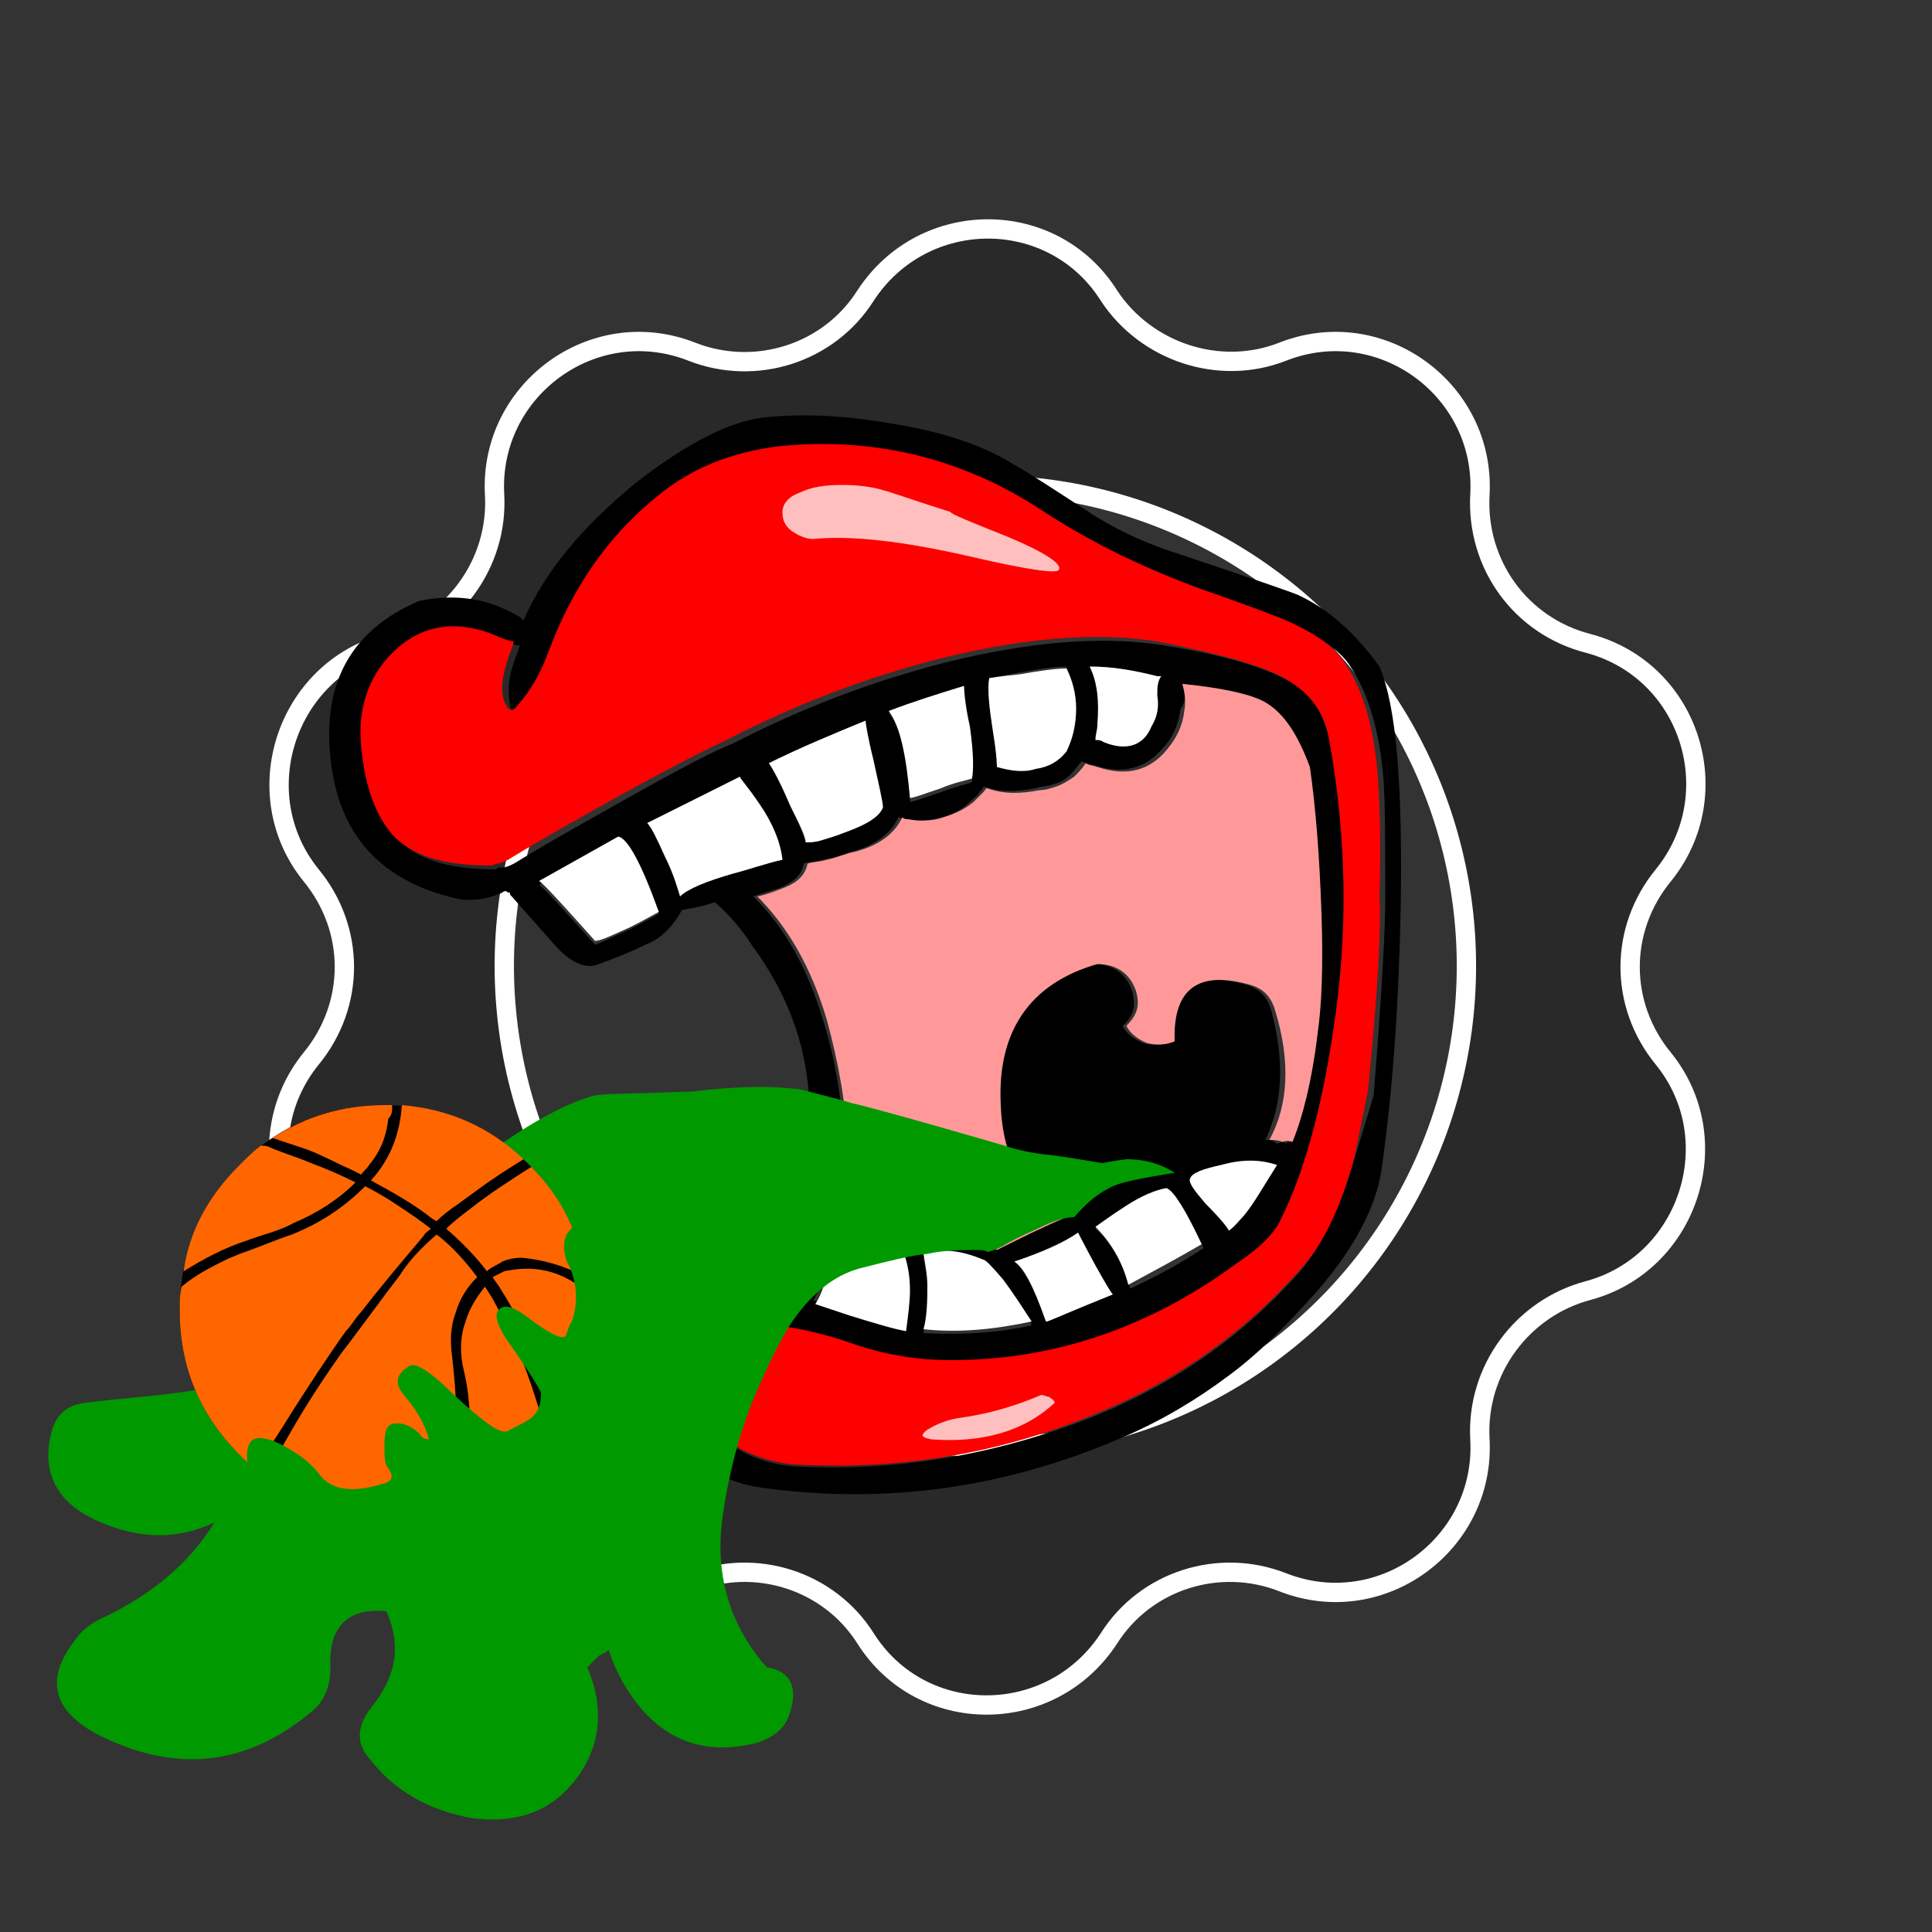 <svg xmlns="http://www.w3.org/2000/svg" width="100" height="100" viewBox="0 0 100 100"><rect x="0" y="0" width="100" height="100" fill="#333333" stroke="none"/><style>.st0{opacity:0.2;} .st1{fill:none;stroke:#FFFFFF;stroke-miterlimit:10;} .st2{fill:#FF9999;} .st3{fill:#FF0000;} .st4{fill:#FFFFFF;} .st5{fill:#FFFFFF;fill-opacity:0.749;} .st6{fill:#009900;} .st7{fill:#FF6600;}</style><path class="st0" d="M76.3 74.7c-.2-3.6 2.2-6.7 5.6-7.6 5.3-1.4 7.4-7.7 4-12-2.2-2.8-2.2-6.7.1-9.5 3.5-4.2 1.5-10.6-3.8-12-3.4-.9-5.7-4.2-5.5-7.7.3-5.4-5-9.4-10.1-7.5-3.3 1.2-7.1 0-9-3-2.9-4.6-9.6-4.7-12.6-.1-2 3-5.7 4.2-9 2.8-5.1-2-10.5 1.9-10.3 7.3.2 3.6-2.2 6.7-5.6 7.6-5.3 1.4-7.4 7.7-4 12 2.2 2.8 2.2 6.7-.1 9.5-3.5 4.2-1.5 10.6 3.8 12 3.4.9 5.7 4.2 5.5 7.7-.3 5.4 5 9.4 10.1 7.5 3.3-1.2 7.1 0 9 3 2.9 4.6 9.6 4.7 12.6.1 2-3 5.7-4.2 9-2.8 5.1 2 10.6-1.9 10.3-7.3zM30.7 64.5c-8-11.2-5.4-26.8 5.8-34.8 11.2-8 26.8-5.4 34.8 5.8 8 11.2 5.4 26.8-5.8 34.8-11.3 8-26.8 5.4-34.8-5.8z"/><path class="st1" d="M66.4 18.2c5.1-2 10.5 2 10.2 7.4-.2 3.6 2.1 6.8 5.6 7.7 5.3 1.4 7.3 7.8 3.9 12-2.3 2.8-2.3 6.7 0 9.5 3.4 4.2 1.3 10.6-3.9 12-3.4.9-5.8 4.1-5.6 7.7.3 5.4-5.1 9.4-10.2 7.4-3.3-1.3-7.1-.1-9 2.9-3 4.6-9.7 4.6-12.6 0-1.9-3-5.7-4.2-9-2.9-5.1 2-10.5-2-10.2-7.4.2-3.6-2.1-6.8-5.6-7.7-5.3-1.4-7.3-7.8-3.9-12 2.3-2.8 2.3-6.7 0-9.5-3.4-4.2-1.3-10.6 3.9-12 3.4-.9 5.8-4.1 5.6-7.7-.3-5.4 5.1-9.4 10.2-7.4 3.3 1.3 7.1.1 9-2.9 3-4.6 9.7-4.6 12.6 0 1.9 2.9 5.7 4.2 9 2.9z"/><ellipse transform="rotate(-35.462 50.998 49.996)" class="st1" cx="51" cy="50" rx="24.9" ry="24.9"/><g><g id="Layer3_0_FILL_1_"><path d="M71.4 34.5c-1.3-1.8-2.7-3-4.2-3.7-.2-.1-2.5-.9-7-2.4-1.1-.4-2.5-1-4-2-1.7-1.1-2.9-1.9-3.8-2.4-1.6-1-3.8-1.7-6.4-2.1-2.3-.4-4.4-.5-6.4-.3-1.8.2-4 1.3-6.7 3.4-2.8 2.3-4.7 4.6-5.8 7.1 0 0-.1 0-.1-.1-1.6-1-3.3-1.3-5.3-.9-3.5 1.5-5 4.2-4.6 8.1.4 4 2.6 6.4 6.5 7.3.4.1.9.1 1.5 0 .4-.1.7-.2.9-.3.1-.1.2-.1.3 0 .1 0 .1 0 .1.1l2.3 2.6c.8.9 1.6 1.3 2.3 1 .8-.3 1.6-.6 2.4-1 .8-.3 1.4-.9 1.9-1.8.6-.1 1.1-.2 1.7-.4.7.6 1.4 1.4 1.9 2.2 2 2.7 3 5.6 3 8.8v2.9c.1 1.3.1 1.9.1 1.9-1.5-.7-2.6-1-3.4-1-.6 0-1.3.1-2 .2-.3.4-.6.8-.8 1.3-.5 1.1-.6 2.3-.4 3.8v.7l-.3.2.3.3c-1.3 1.6-1.5 3.4-.6 5.5.8 2 2.4 3.2 4.6 3.5 6.5.9 12.7 0 18.7-2.6 2.1-.9 3.9-2 5.5-3.2 1.5-1.1 3-2.6 4.6-4.4 1.9-2.2 3-4.3 3.3-6.2.6-4.2.9-8.7 1-13.6.1-6.2-.2-10.4-1.1-12.5m-26.6 2.8c0 .1.1.7.4 2 .3 1.3.5 2.2.5 2.5-.2.5-.8.9-2 1.3-.5.2-.9.3-1.2.4-.4.1-.6.1-.8.1-.1-.3-.3-.9-.8-1.9-.5-1.1-.9-1.9-1.1-2.2 1.6-.7 3.3-1.5 5-2.2m1.2-.4c1.3-.5 2.6-.9 3.9-1.3 0 .1.1.8.3 2.2.2 1.4.2 2.3.1 2.7-.3.1-.8.2-1.6.5-.9.3-1.4.5-1.6.5-.1-2.4-.5-3.9-1.1-4.6m5.4 1c-.2-1.3-.3-2.2-.2-2.8 0 0 .5-.1 1.6-.3 1.1-.2 1.9-.3 2.4-.3.3.7.5 1.4.5 2.1 0 .8-.1 1.6-.5 2.2-.4.5-.9.8-1.6.9-.6.1-1.3.1-2-.1.1.1 0-.5-.2-1.7m8.7-2.9c-.2.3-.2.6-.2 1 .1.6 0 1.1-.3 1.6-.5 1-1.3 1.3-2.5.8-.2-.1-.3-.1-.4-.1.1-.2.1-.5.1-.8.1-1.2 0-2.2-.4-3 1.2 0 2.3.2 3.5.5h.2m-3.4 28.6c.7-.6 1.4-1 2.1-1.4.9-.5 1.4-.7 1.7-.5.4.2 1 1.2 1.8 2.9-1.2.8-2.5 1.5-3.8 2.1-.4-1.3-1-2.4-1.8-3.1m7.7-.7c-.2.3-.5.6-.8.8-.1-.1-.4-.6-1.2-1.4-.6-.7-.9-1.2-.8-1.3.1-.3.6-.5 1.6-.7 1-.3 2-.3 2.9 0-.7 1-1.2 1.9-1.7 2.6M38.3 40.2c0 .1.3.6 1 1.4.7 1 1 2 1.2 2.9-.9.2-1.8.4-2.5.7-1.4.4-2.4.8-2.8 1.2 0-.4-.3-1.1-.8-2.1-.4-.9-.7-1.5-.9-1.7l4.8-2.4m-4.2 7.1c-.2.1-.7.4-1.5.8-.9.4-1.5.7-1.8.8-1.8-2-2.7-3-2.9-3.1l4.1-2.3c.4-.1 1.1 1.2 2.1 3.8m22.6 18.2c.5.9.8 1.4.9 1.5-1.9.8-3.1 1.2-3.4 1.4 0-.1 0-.1-.1-.1-.6-1.7-1.2-2.7-1.6-3 1.4-.5 2.5-1 3.3-1.5 0 0 .3.6.9 1.7m-5.8-.2c.1 0 .4.3 1 1 .7.8 1.2 1.6 1.5 2.3-1.8.4-3.7.5-5.6.4.1-.7.2-1.5.2-2.3 0-.5-.1-1-.2-1.6.8-.4 1.9-.3 3.1.2m-10.7-2.4c1 .4 1.6.8 1.7 1.1.1.2-.1.7-.4 1.5-.2.4-.5.9-.8 1.5-.4 0-1.1-.1-2.1-.1h-1.5c-.4-1-.6-1.9-.6-2.6 0-.4.1-.6.2-.9.1-.2.3-.4.5-.6.4-.2.8-.3 1.3-.3.6 0 1.1.1 1.7.4m3 .9c.1-.1.5-.1 1.2 0 .8.2 1.5.5 2.2.9h.1c.2.6.3 1.2.3 1.9s0 1.4-.2 2.1c-.6-.1-1.5-.4-2.9-.8l-1.8-.6c.2-.3.4-.9.7-2 .2-.9.4-1.5.4-1.5m25.6-25.5c-.3-1.4-.9-2.4-2-3-1.2-.7-3.4-1.4-6.6-1.9-3.1-.5-6.9-.2-11.3.9-3.9 1-7.5 2.4-11 4.2-1.5.6-3.8 1.9-7 3.7-1.6.9-3 1.7-4.3 2.5-.2.1-.4.2-.6.2-.2 0-.3 0-.3.1-2.2 0-3.9-.4-4.9-1.4-1-1-1.7-2.5-1.8-4.7-.2-1.9.4-3.5 1.6-4.9 1.5-1.5 3.3-1.8 5.6-.8.2.1.4.2.7.2-.1.4-.3.8-.4 1.2-.2.6-.2 1.3-.1 1.9.1.5.4.5.7.2.7-.8 1.2-1.8 1.6-2.8 1.1-3.2 3-5.8 5.6-8 1.8-1.5 3.9-2.4 6.3-2.6 4.9-.5 9.4.6 13.6 3.3 2.6 1.7 5.4 3.1 8.3 4.1 2.2.8 3.6 1.3 4.1 1.5 1.7.7 2.8 1.5 3.3 2.3 1 1.5 1.5 3.5 1.7 5.7.1 1.3.1 3.4.1 6.3 0 1.8-.2 5.2-.6 10.2l-1 3.3c-.7 2.5-1.7 4.5-2.8 5.8-3 3.4-6.6 5.9-10.9 7.6-4.9 1.9-10 2.8-15.3 2.5-1.3-.1-2.4-.5-3.4-1.2-1.5-1.1-2.1-2.5-1.7-4.4.1-.6.1-1.1 0-1.6.3-.1.7-.2 1.1-.2 2.3 0 4.6.4 6.9 1.1 1.7.6 3.5.9 5.2.9 5.3 0 10.3-1.7 14.8-5 1.2-.9 2-1.6 2.3-2.3 1.2-2.5 2.1-5.7 2.7-9.7.8-5.2.8-10.3-.2-15.2m-7.6-2.9c2 .2 3.5.5 4.2.9 1.1.6 1.8 1.8 2.1 3.5.4 2 .6 4.5.6 7.6.1 2.7 0 4.8-.2 6.2-.4 2.5-.8 4.3-1.3 5.6-.1-.1-.3-.1-.5 0-.2-.2-.4-.2-.6-.2.9-1.9 1-4.1.3-6.7-.2-.7-.6-1.1-1.2-1.3-2.7-.8-4 .1-4 2.9-.5.2-1 .2-1.4.1-.5-.2-.9-.5-1.1-.9.6-.5.7-1.1.5-1.8-.3-.9-1-1.4-2-1.4-3.6 1-5.3 3.4-5 7.3.2 2.9 1.3 4.9 3.4 5.8-1.2.5-2.4 1-3.6 1.7-.1 0-.1-.1-.2-.1-1.1-.6-2.5-.9-4.1-.7-.5-.6-1.5-1-2.9-1.3-.3-.1-.5-.1-.6 0-.2 0-.3.1-.4.1 0 0 .2-1.1.5-3.2-.1-2.3-.4-4.5-1.1-6.7-.8-2.7-2-4.8-3.6-6.4.5-.2 1-.3 1.5-.5.6-.3 1-.6 1.1-1.2.3-.1.7-.1 1-.2.5-.1.9-.2 1.4-.4 1.2-.3 2.1-.9 2.5-1.8.1 0 .2.1.3.1.5.1.9.1 1.5 0 .7-.1 1.4-.4 1.9-.9.2-.2.4-.3.5-.5.1-.1.2-.2.2-.3.8.3 1.6.3 2.7.1.3-.1.6-.1.9-.2.4-.1.7-.3.9-.5.2-.2.4-.5.6-.7.2.1.4.2.6.2 1.5.5 2.7.2 3.6-.9.5-.5.8-1.2.9-2 .3-.4.3-.9.1-1.3z"/><path class="st2" d="M65.4 36.3c-.8-.4-2.2-.7-4.2-.9.1.4.2.8.1 1.4-.1.8-.4 1.4-.9 2-.9 1.1-2.1 1.4-3.6.9-.3-.1-.5-.1-.6-.2-.2.3-.4.5-.6.7-.3.2-.6.4-.9.5-.3.1-.6.2-.9.2-1 .2-1.9.2-2.7-.1-.1 0-.1.1-.2.2l-.5.5c-.6.5-1.2.7-1.9.9-.5.1-1 .1-1.5 0-.1 0-.2 0-.3-.1-.4.9-1.3 1.5-2.5 1.8-.5.1-.9.3-1.4.4-.3.1-.7.1-1 .2-.1.5-.4.9-1.1 1.2-.5.2-1 .4-1.5.5 1.6 1.6 2.8 3.7 3.6 6.4.6 2.2 1 4.4 1.1 6.7-.3 2.1-.5 3.2-.5 3.2.1 0 .2 0 .4-.1h.6c1.4.3 2.4.7 2.9 1.3 1.6-.2 2.9 0 4.1.7.1 0 .1 0 .2.1 1.2-.6 2.4-1.2 3.6-1.7-2.1-1-3.3-2.9-3.4-5.8-.2-3.8 1.5-6.3 5-7.3 1 0 1.7.5 2 1.4.2.7.1 1.2-.5 1.8.2.4.6.7 1.1.9.5.1.9.1 1.4-.1-.1-2.8 1.3-3.7 4-2.9.6.2 1 .6 1.2 1.3.8 2.6.7 4.9-.3 6.7.2 0 .4 0 .7.1.2-.1.4 0 .5 0 .5-1.2 1-3.1 1.3-5.6.2-1.4.3-3.4.2-6.2-.1-3-.3-5.5-.6-7.6-.6-1.6-1.3-2.8-2.4-3.4z"/><path class="st3" d="M66.8 35.3c1.1.7 1.8 1.7 2 3 .9 5 1 10 .2 15.1-.6 4-1.5 7.3-2.7 9.7-.3.7-1.1 1.5-2.3 2.3-4.5 3.3-9.4 5-14.8 5-1.8 0-3.5-.3-5.2-.9-2.3-.8-4.6-1.1-6.9-1.1-.4 0-.7.1-1.1.2.1.5.1 1.1 0 1.6-.4 1.9.1 3.3 1.7 4.4 1 .7 2.2 1.1 3.4 1.2 5.3.3 10.4-.5 15.3-2.5 4.3-1.7 7.9-4.2 10.9-7.6 1.2-1.3 2.1-3.2 2.8-5.8l.7-3.4c.5-5 .7-8.4.6-10.2.1-2.8 0-4.9-.1-6.3-.2-2.3-.7-4.2-1.7-5.7-.5-.8-1.6-1.6-3.3-2.3-.5-.2-1.8-.7-4.1-1.5-3-1.1-5.7-2.4-8.3-4.1-4.1-2.7-8.7-3.8-13.6-3.3-2.4.3-4.5 1.1-6.3 2.6-2.6 2.1-4.4 4.8-5.6 8-.4 1.1-.9 2-1.6 2.8-.3.4-.5.3-.7-.2-.2-.6-.1-1.2.1-1.9.1-.4.3-.8.4-1.2-.2 0-.4-.1-.7-.2-2.2-1-4.1-.7-5.6.8-1.3 1.3-1.8 3-1.6 4.9.2 2.1.8 3.7 1.8 4.7 1.1 1 2.7 1.4 4.9 1.4 0 0 .1 0 .3-.1.2 0 .4-.1.6-.2 1.3-.8 2.7-1.6 4.3-2.5 3.2-1.8 5.5-3 7-3.7 3.5-1.8 7.1-3.2 11-4.2 4.4-1.1 8.2-1.4 11.3-.9 3.5.7 5.7 1.3 6.9 2.1z"/><path class="st4" d="M44.5 63.8c-.7-.2-1.1-.2-1.2 0 0 0-.2.6-.4 1.7s-.5 1.7-.7 2l1.8.6c1.3.4 2.3.7 2.9.8.1-.8.2-1.5.2-2.1 0-.7-.1-1.3-.3-1.9h-.1c-.7-.6-1.5-.9-2.2-1.1m-2.6.2c-.1-.4-.7-.7-1.7-1.1-.6-.2-1.1-.3-1.6-.3s-.9.1-1.3.3c-.2.1-.4.3-.5.6-.1.2-.2.5-.2.9 0 .7.2 1.6.6 2.6h1.5c1 0 1.7.1 2.1.1.3-.6.6-1.1.8-1.5.3-.9.4-1.4.3-1.6m10 2.2c-.6-.7-.9-1-1-1-1.2-.5-2.2-.6-3.1-.3.1.6.2 1.1.2 1.6 0 .8 0 1.6-.2 2.3 1.9.2 3.7 0 5.6-.4-.4-.6-.9-1.4-1.5-2.2m5.7.8c-.1-.1-.4-.6-.9-1.5-.6-1.1-.9-1.7-.9-1.7-.7.5-1.8 1-3.3 1.5.5.3 1 1.3 1.6 3 0 0 0 .1.1.1.3-.1 1.4-.6 3.4-1.4m-25-19c.8-.4 1.3-.7 1.5-.8-.9-2.5-1.6-3.8-2.1-3.9l-4.1 2.3c.2.1 1.2 1.2 2.9 3.1.3 0 .9-.3 1.8-.7m6.7-6.4c-.6-.9-1-1.3-1-1.4l-4.8 2.4c.2.2.5.8.9 1.7.5 1 .7 1.8.8 2.1.4-.4 1.4-.8 2.8-1.2.8-.2 1.6-.5 2.5-.7-.1-.9-.5-1.9-1.2-2.9m24.3 22.1c.3-.2.5-.5.8-.8.5-.6 1-1.5 1.7-2.6-.9-.3-1.8-.3-2.9 0-.9.2-1.5.4-1.6.7-.1.2.2.6.8 1.3.8.8 1.2 1.3 1.2 1.4m-4.8-1.6c-.7.4-1.4.9-2.1 1.4.8.8 1.4 1.8 1.7 3 1.3-.7 2.6-1.4 3.8-2.1-.8-1.7-1.4-2.7-1.8-2.9-.1 0-.7.1-1.6.6M59.9 36c0-.4 0-.7.2-1h-.2c-1.2-.3-2.3-.5-3.5-.5.4.8.5 1.8.4 3 0 .3-.1.5-.1.8.1 0 .3 0 .4.1 1.2.5 2.1.2 2.5-.8.3-.5.4-1 .3-1.6m-8.7-.9c-.1.6 0 1.5.2 2.8.2 1.2.2 1.8.2 1.8.7.2 1.4.3 2 .1.7-.1 1.2-.4 1.6-.9.3-.6.5-1.4.5-2.2 0-.8-.2-1.5-.5-2.1-.5 0-1.3.1-2.4.3-1 .1-1.6.2-1.6.2m-1.3.4c-1.3.4-2.6.8-3.9 1.3.6.8.9 2.3 1.1 4.5.2 0 .7-.2 1.6-.5.7-.3 1.3-.4 1.6-.5.1-.4.1-1.3-.1-2.7-.3-1.3-.3-2-.3-2.1m-4.7 3.8c-.3-1.2-.4-1.9-.4-2-1.7.7-3.4 1.4-5 2.2.2.3.6 1 1.1 2.2.5 1 .8 1.6.8 1.9.2 0 .5 0 .8-.1.3-.1.7-.2 1.2-.4 1.1-.4 1.8-.8 2-1.3 0-.3-.2-1.1-.5-2.5z"/></g><path class="st5" d="M54.3 72.3c-.1 0-.3-.1-.4-.1-1.4.6-2.8 1-4.3 1.2-.6.1-1.1.3-1.6.6-.4.3-.3.4.2.5 2.6.2 4.8-.4 6.4-1.9-.1-.2-.2-.2-.3-.3M43.6 25.1c-.9 0-1.6.1-2.2.4-.6.2-.9.6-.9 1s.1.7.5 1c.3.2.7.4 1.1.4 1.9-.2 4.6.1 8.1.9 3 .7 4.5.9 4.6.7.2-.3-.7-.9-2.6-1.7-2-.8-3-1.2-3-1.3-2.2-.7-3.3-1.1-3.4-1.1-.6-.2-1.4-.3-2.2-.3z" id="Layer2_0_FILL_1_"/><path class="st6" d="M44.1 57.1c-1-.3-1.9-.5-2.6-.7-1.4-.2-3.3-.2-5.7.1-2.8.1-4.5.1-5 .2-1.2.3-2.8 1.1-4.7 2.4-.1 0-.1.1-.2.1.1 0 .2.1.3.2.1.1.3.2.7.5.4.2.6.5.7.8.1.3.2.5.1.5.1.1.1.2.2.3 1 1 1.6 2.2 1.9 3.5.2.8.2 1.6 0 2.4-.1.5-.2.9-.2 1.4 0 .8-.2 1.6-.6 2.4-.3.7-.7 1.3-1.1 1.9-.4.6-1 1.1-1.7 1.4-1 .5-2 .9-3.1 1.2-.5.2-.9.3-1.4.5-.1.1-.2.1-.3.1-.6 0-1.2.1-1.8.3-1.3.5-2.6.5-3.9.2-.4-.1-.8-.2-1.3-.4-.5-.1-.9-.3-1.3-.6-.1-.1-.2-.2-.2-.3-.2-.9-.2-1.8 0-2.7.1-.3.2-.7.4-1 .2-.4.4-.7.5-1.1-1.4.7-3 1.2-4.7 1.4-1.5.2-3.1.3-4.6.5-1.1.1-1.7.7-1.9 1.8-.4 1.9.4 3.4 2.4 4.3 2.2 1 4.2 1 6.1.1-1.3 2.1-3.2 3.7-5.7 4.9-.7.3-1.2.7-1.6 1.3-1.5 2-1 3.6 1.3 4.8 4 2 7.6 1.6 10.9-1.1.8-.6 1.1-1.4 1.1-2.4-.1-2.1.9-3.1 2.9-2.9.8 1.8.5 3.4-.8 5-.7.9-.8 1.8-.1 2.6 1.3 1.7 3.1 2.7 5.3 3.1 2.3.3 4.1-.3 5.4-2 1.3-1.7 1.5-3.7.6-5.8l.6-.6c.2-.1.4-.2.5-.3.3.9.7 1.7 1.2 2.4 1.6 2.3 3.8 3.1 6.5 2.4.9-.3 1.5-.8 1.7-1.6.4-1.3 0-2.1-1.2-2.3l-.1-.1c-1.9-2.2-2.6-4.8-2.2-7.7.3-2.1.8-4.1 1.6-6.1.9-2.1 1.6-3.5 2.3-4.4 1-1.3 2.1-2.1 3.4-2.4 1.2-.3 2.3-.6 3.3-.7.9-.2 1.8-.2 2.5-.2.3 0 .5 0 .6.1.1 0 .4-.1.8-.3.3-.2.9-.5 1.8-.9.8-.4 1.4-.6 1.9-.6.6-.7 1.2-1.2 1.8-1.5.5-.3 1.6-.5 3.4-.8-.8-.5-1.6-.7-2.5-.7-.8.1-1.2.2-1.2.2-.2 0-1.1-.2-2.6-.4-1.1-.1-1.9-.3-2.5-.5-4.8-1.4-7.4-2.1-7.9-2.2z" id="Layer1_0_FILL_1_"/><path d="M27.4 60.3c-2.1-2-4.6-3.1-7.5-3.1s-5.4 1-7.5 3.1c-2 2.1-3.1 4.6-3.1 7.5 0 2.9 1 5.4 3.1 7.5 2.1 2 4.6 3.1 7.5 3.1s5.4-1 7.5-3.1c2-2.1 3.1-4.6 3.1-7.5-.1-3-1.1-5.5-3.1-7.5z" id="b_ball_0_Layer1_0_FILL_2_"/><path class="st7" d="M18.4 61.2c-.8-.4-1.5-.7-2.3-1-.7-.3-1.4-.5-2.1-.8-.2-.1-.3-.1-.5-.1-.4.3-.7.6-1.1 1-1.6 1.6-2.6 3.4-2.9 5.5.5-.3 1-.6 1.6-.9.6-.3 1.1-.5 1.7-.7.8-.3 1.7-.5 2.4-.9 1.2-.5 2.3-1.2 3.2-2.1m7.3 6.4c-.2-.4-.4-.7-.6-1-.4.5-.8 1.1-1 1.8-.3.8-.3 1.7-.1 2.5.4 1.7.4 3.3.1 5l-.3 1.8c1.3-.5 2.5-1.3 3.7-2.4.3-.3.6-.6.8-.9-.2-.9-.5-1.8-.8-2.7-.5-1.5-1.1-2.8-1.8-4.1m4.2-1.1c-1.2-.8-2.4-1-3.8-.7l-.6.3c.1.2.3.4.4.6.9 1.4 1.6 2.9 2.1 4.5.3.8.5 1.6.7 2.4 1.2-1.7 1.8-3.7 1.8-6v-.9c-.2.1-.4-.1-.6-.2m-6.3-4.1c.4-.3.7-.5 1.1-.8.8-.6 1.6-1.1 2.4-1.6-1.8-1.7-3.9-2.6-6.3-2.8-.1 1.5-.6 2.8-1.6 3.9 1.1.6 2.2 1.2 3.2 2 .1 0 .1.1.2.1.3-.3.7-.6 1-.8m.7.2c-.4.3-.8.6-1.2 1 .8.7 1.5 1.4 2.1 2.2.2-.2.5-.3.8-.5.2-.1.6-.2 1-.2 1.1.1 2.2.4 3.3 1-.3-2.2-1.2-4.1-2.8-5.7-1.1.7-2.2 1.4-3.2 2.2m-2 1c-.5-.4-1.1-.8-1.7-1.2-.6-.4-1.1-.7-1.7-1-1.1 1.1-2.3 1.9-3.8 2.5-.9.3-1.8.7-2.7 1-.2.1-.5.2-.7.3-.8.4-1.6.8-2.3 1.4-.1.4-.1.8-.1 1.2 0 2.9 1 5.4 3.1 7.5l.8.8c.6-1 1.3-2 1.9-3 .9-1.4 1.8-2.8 2.8-4.2.3-.3.5-.7.8-1 1-1.3 2.1-2.6 3.2-3.9.1-.2.3-.3.4-.4m2.4 2.5c-.6-.8-1.3-1.6-2.1-2.2-.7.6-1.4 1.3-1.9 2.1-1 1.3-2 2.7-3 4-1 1.4-1.9 2.8-2.7 4.2-.4.7-.8 1.4-1.3 2.1 1.8 1.3 3.9 2 6.2 2 1.2 0 2.3-.2 3.3-.5.3-1.6.4-3.2.4-4.8 0-.9-.1-1.9-.2-2.8-.1-.8-.1-1.5.2-2.3.2-.7.6-1.3 1.1-1.8m-4.4-8.9h-.4c-2.2 0-4.1.6-5.8 1.7l1.8.6c.8.3 1.5.7 2.2 1l.6.3c.1-.2.3-.3.4-.5.6-.7.9-1.5 1-2.4.2-.2.2-.4.2-.7z" id="b_ball_0_Layer0_0_FILL_2_"/><g><path class="st6" d="M33 62.1h-.5c-.7.4-.9 1-.8 1.8.2.6.1 1.3-.2 1.9-.1.3-.3.6-.4.8-.1-1.2-.6-2.2-1.4-3.1-.3.2-.5.5-.5 1 0 .4.1.8.3 1.1.4 1 .4 1.9.1 2.8-.1.1-.2.4-.3.7-.1.3-.8 0-2.1-1-.7-.5-1.1-.6-1.4-.3-.2.3-.1.7.4 1.5C27.4 71 28 72 28 72.1c0 .5-.1.9-.4 1.2-.2.2-.6.4-1.2.7-.1.1-.2.1-.3.1-.4 0-1.3-.7-2.6-1.9-1.2-1.2-2-1.7-2.3-1.5-.7.4-.8.9-.3 1.5.6.7 1.1 1.5 1.3 2.3-.2 0-.4-.1-.5-.3-.4-.4-.9-.6-1.4-.5-.3.1-.4.4-.4 1.1 0 .6 0 1 .2 1.2.3.4.2.7-.3.8-1.6.5-2.6.3-3.2-.4-.5-.7-1.3-1.3-2.4-1.8-1.1-.4-1.5-.1-1.4 1.1.1 1.2.4 1.9.8 2.3.6.5 1.3.8 2 1 1.1 1 2.6 1.3 4.3.9.5-.1.9-.3 1.1-.6h1c.7 0 1.3-.1 1.9-.4.8-.3 1.6-.7 2.3-1.3 1.3-.9 2.2-2.1 3-3.4 0-.1.1-.1.1-.2.4-.1.7-.4.9-1 .2-.6.2-1.1.2-1.5.2-.6.4-1.2.5-1.8 0 .1 0 .2.1.3.4-.6.7-1.2 1-2 .5-1.2.6-2.4.3-3.6-.2-.9.2-1.5 1.1-1.9 0-.3-.2-.4-.4-.4z" id="Layer0_0_FILL_1_"/></g></g></svg>